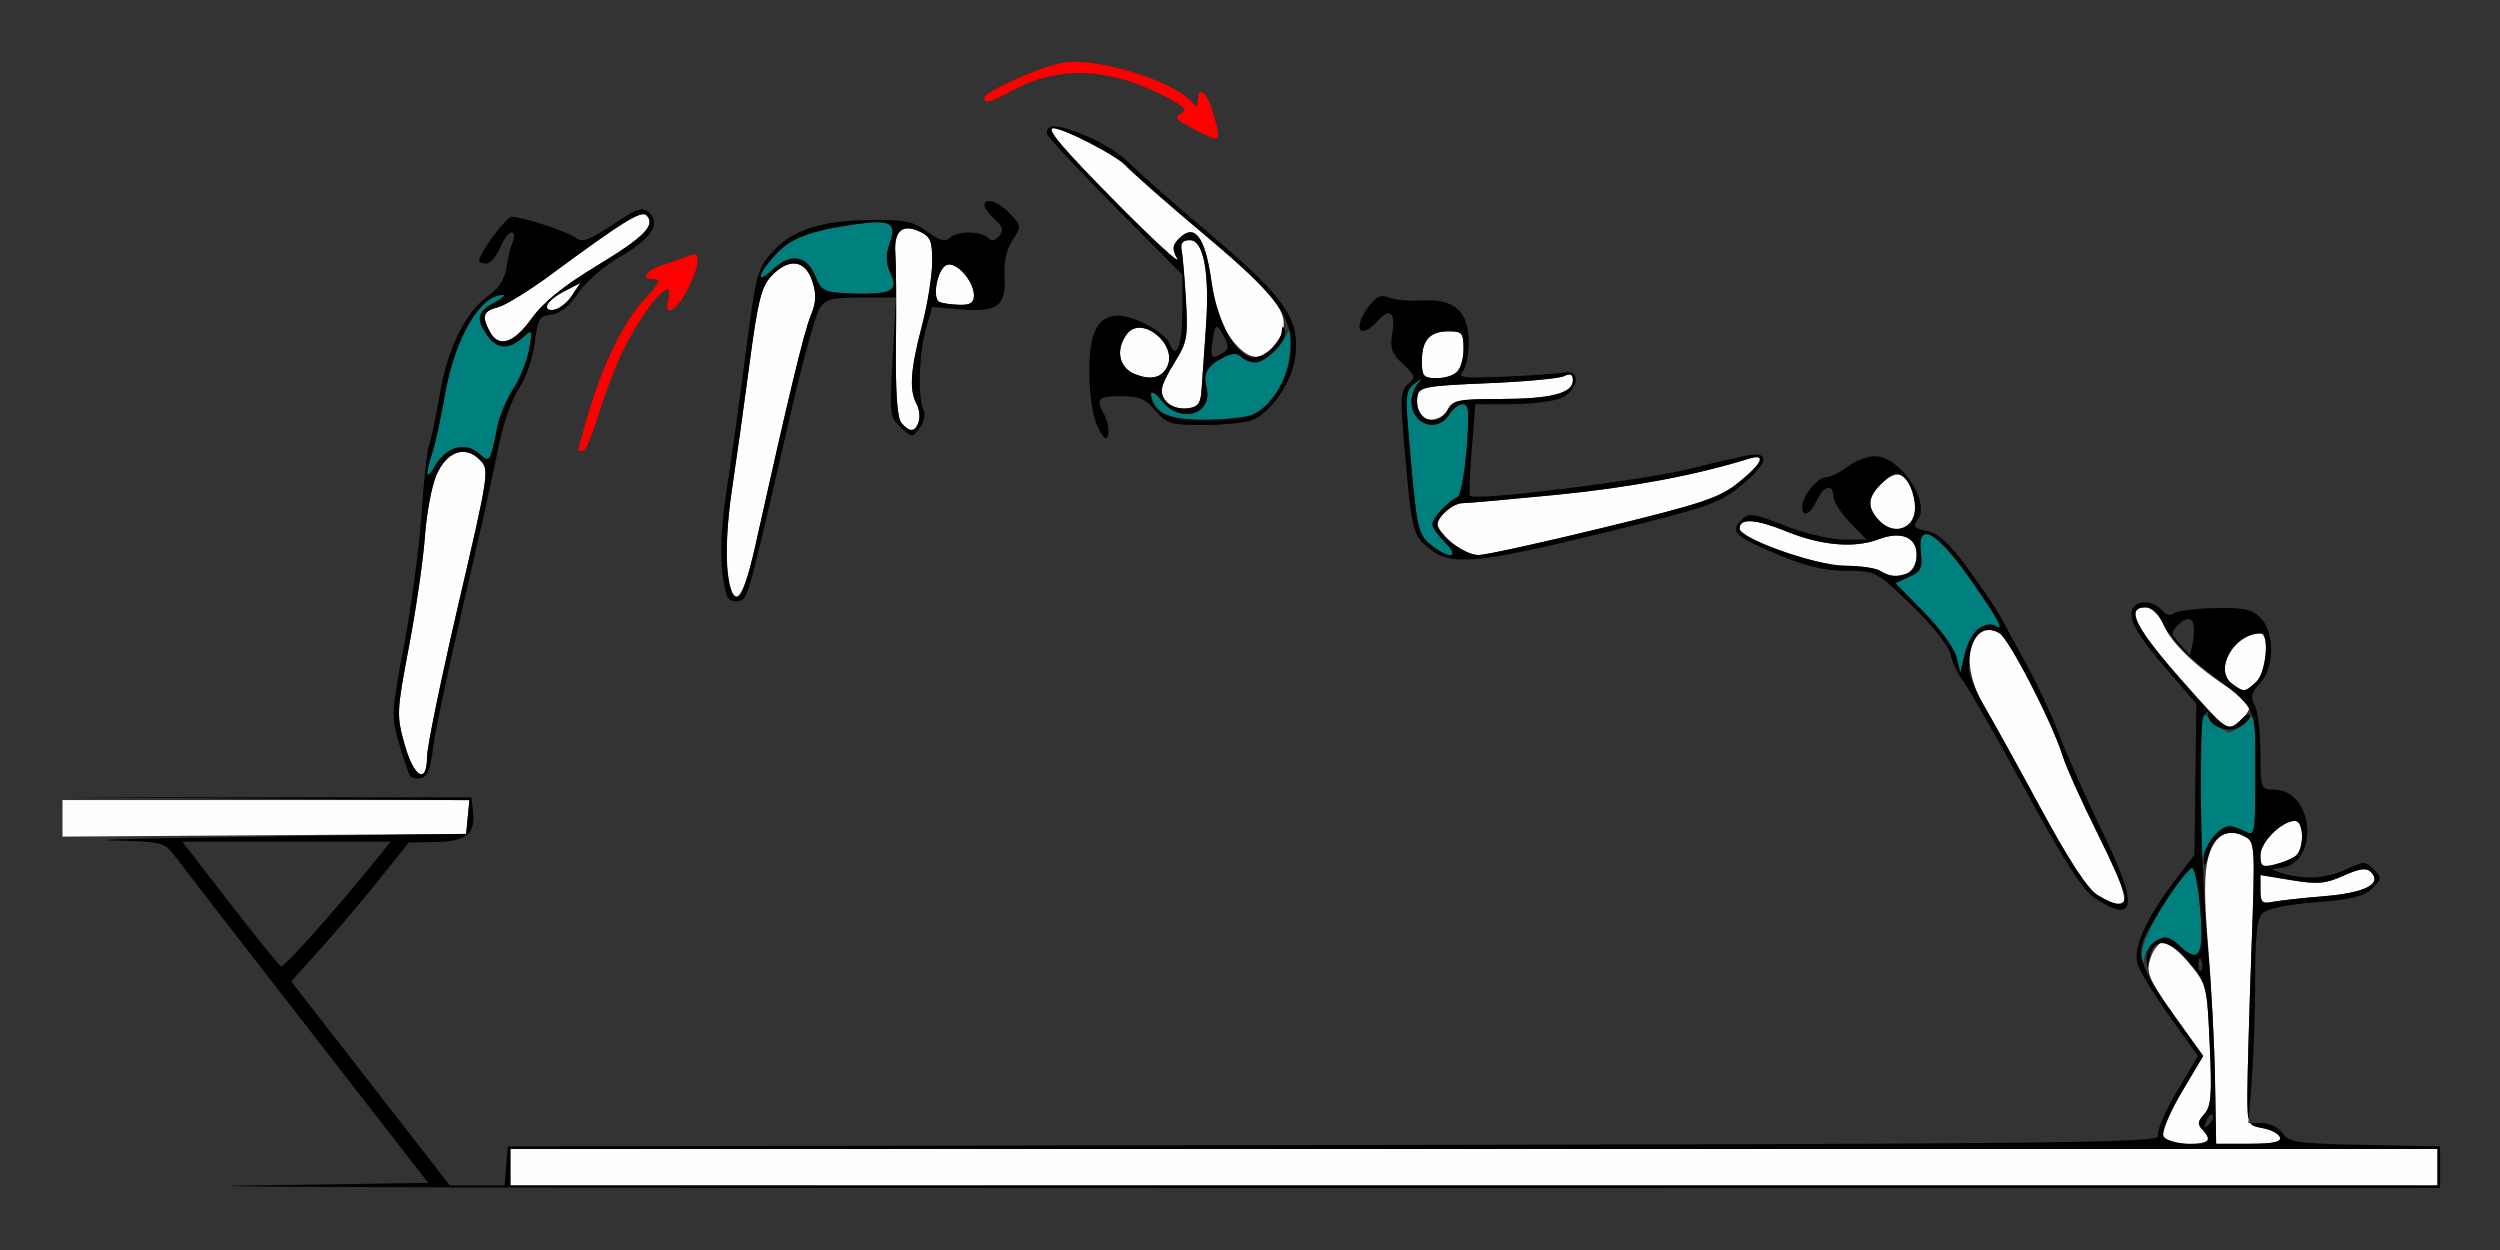 <?xml version="1.0" encoding="UTF-8" standalone="no"?>
<!-- Created with Inkscape (http://www.inkscape.org/) -->

<svg
   xmlns:dc="http://purl.org/dc/elements/1.1/"
   xmlns:cc="http://creativecommons.org/ns#"
   xmlns:rdf="http://www.w3.org/1999/02/22-rdf-syntax-ns#"
   xmlns:svg="http://www.w3.org/2000/svg"
   xmlns="http://www.w3.org/2000/svg"
   xmlns:sodipodi="http://sodipodi.sourceforge.net/DTD/sodipodi-0.dtd"
   xmlns:inkscape="http://www.inkscape.org/namespaces/inkscape"
   id="svg3486"
   version="1.1"
   inkscape:version="0.91 r13725"
   width="600"
   height="300"
   viewBox="0 0 600 300"
   sodipodi:docname="bb910402.svg">
  <rect x="0" y="0" width="600" height="300" fill="#333333" stroke="none"/>
  <defs
     id="defs3490" />
  <sodipodi:namedview
     pagecolor="#ffffff"
     bordercolor="#666666"
     borderopacity="1"
     objecttolerance="10"
     gridtolerance="10"
     guidetolerance="10"
     inkscape:pageopacity="0"
     inkscape:pageshadow="2"
     inkscape:window-width="1537"
     inkscape:window-height="790"
     id="namedview3488"
     showgrid="false"
     inkscape:zoom="1.4670265"
     inkscape:cx="359.68379"
     inkscape:cy="153.37734"
     inkscape:window-x="0"
     inkscape:window-y="0"
     inkscape:window-maximized="0"
     inkscape:current-layer="svg3486" />
  <g
     id="g3496"
     transform="translate(0,-5.491)">
    <path
       style="fill:#fefefe"
       d="m 122.5,285.625 0,-4.375 231.25,0 231.25,0 0,4.375 0,4.375 -231.25,0 -231.25,0 0,-4.375 z m 396.699,-7.509 c -0.399,-1.039 1.583,-5.766 4.42,-10.541 l 5.143,-8.657 -6.874,-9.581 c -5.611,-7.821 -6.725,-10.19 -6.063,-12.897 0.763,-3.122 2.472,-5.128 4.405,-5.171 0.47,-0.01 2.786,2.371 5.147,5.293 4.214,5.214 4.306,5.582 4.973,19.843 0.577,12.332 0.374,14.836 -1.344,16.554 -1.58,1.58 -1.693,2.354 -0.514,3.532 2.597,2.597 1.68,3.509 -3.53,3.509 -3.337,0 -5.283,-0.636 -5.762,-1.884 z m 12.412,-13.431 c -0.145,-8.421 -0.882,-22.72 -1.637,-31.776 -0.986,-11.832 -0.992,-17.879 -0.021,-21.487 1.493,-5.546 4.63,-7.401 8.769,-5.187 2.513,1.345 2.547,1.931 1.61,27.882 -0.526,14.579 -0.957,29.875 -0.957,33.99 0,7.286 0.096,7.498 3.647,8.125 2.006,0.354 3.881,1.347 4.167,2.206 0.379,1.14 -1.619,1.562 -7.397,1.56 l -7.917,-0.002 -0.264,-15.31 z m -28.24,-44.406 c -2.37,-1.457 -6.79,-8.222 -13.656,-20.904 -5.583,-10.312 -11.741,-21.447 -13.683,-24.743 -5.931,-10.064 -3.512,-21.136 3.767,-17.24 2.287,1.224 12.669,21.321 15.231,29.483 0.863,2.75 4.585,11.037 8.27,18.417 8.632,17.284 8.646,20.259 0.071,14.988 z m 39.129,-1.258 0,-3.526 7.422,1.227 c 6.298,1.042 8.197,0.878 12.541,-1.081 3.791,-1.709 5.484,-1.944 6.525,-0.903 2.87,2.87 -1.289,5.034 -11.246,5.849 -5.29,0.433 -10.883,1.051 -12.43,1.374 -2.391,0.498 -2.812,0.057 -2.812,-2.94 z m 0,-8.282 c 0,-3.148 5.125,-8.24 8.294,-8.24 2.175,0 2.29,6.734 0.144,8.425 -0.859,0.677 -3.109,1.6 -5,2.052 -3.037,0.726 -3.438,0.465 -3.438,-2.237 z M 15,201.89 15,197.5 l 48.829,0 48.829,0 -0.392,4.062 -0.392,4.062 -48.438,0.327 L 15,206.279 15,201.89 Z M 97.077,184.062 c -1.922,-6.899 -1.879,-7.84 1.081,-23.438 1.696,-8.938 3.408,-20.75 3.805,-26.25 0.397,-5.5 1.615,-12.121 2.707,-14.714 2.438,-5.79 6.879,-7.419 10.461,-3.837 2.369,2.369 2.3,2.842 -5.114,34.734 -4.134,17.782 -7.516,34.213 -7.516,36.512 0,6.848 -3.166,5.092 -5.423,-3.007 z m 436.037,-5.019 c -0.694,-0.505 -4.974,-5.137 -9.512,-10.293 -11.272,-12.809 -13.583,-17.5 -8.619,-17.5 1.623,0 3.074,1.415 4.189,4.082 1.835,4.393 8.043,10.378 15.919,15.351 5.424,3.424 5.838,4.459 2.944,7.353 -2.18,2.18 -3.064,2.361 -4.922,1.008 z m 2.602,-9.447 c -4.523,-3.307 0.449,-12.096 6.843,-12.096 2.208,0 1.318,9.497 -1.095,11.681 -2.756,2.494 -2.892,2.504 -5.748,0.415 z M 174.556,142.188 c -0.459,-3.799 8.8e-4,-11.827 1.091,-19.062 1.036,-6.875 2.946,-20.561 4.245,-30.414 1.973,-14.965 2.83,-18.411 5.203,-20.938 4.172,-4.441 8.145,-3.982 9.834,1.136 1.065,3.228 0.979,5.118 -0.387,8.438 -1.584,3.848 -5.326,19.4 -13.288,55.215 -3.1,13.945 -5.455,15.923 -6.698,5.625 z M 451.25,142.5 c -1.031,-0.666 -4.867,-1.22 -8.524,-1.231 -6.852,-0.02 -25.226,-6.521 -25.226,-8.925 0,-2.576 3.817,-2.337 11.309,0.707 8.326,3.383 16.26,4.061 21.998,1.879 5.446,-2.071 9.193,-0.559 9.193,3.709 0,4.677 -4.449,6.639 -8.75,3.86 z M 348.308,135.685 C 346.488,133.999 345,132.07 345,131.399 c 0,-1.947 3.736,-5.149 6.009,-5.149 1.144,0 11.358,-0.911 22.697,-2.025 17.454,-1.714 33.407,-4.711 45.981,-8.638 4.37,-1.365 3.335,1.075 -2.417,5.697 -4.598,3.695 -8.485,4.998 -32.188,10.787 -14.827,3.621 -28.423,6.605 -30.213,6.632 -1.79,0.026 -4.743,-1.332 -6.562,-3.018 z m 102.511,-5.471 c -2.863,-3.163 -2.592,-5.537 1.02,-8.93 3.67,-3.448 6.252,-2.133 7.567,3.853 1.433,6.523 -4.241,9.878 -8.586,5.077 z M 216.322,106.962 c -1.009,-1.216 -1.422,-7.311 -1.292,-19.062 0.105,-9.501 0.044,-19.118 -0.137,-21.37 -0.44,-5.484 1.55,-7.413 5.698,-5.523 2.741,1.249 3.156,2.227 3.137,7.404 -0.012,3.28 -1.127,10.183 -2.479,15.339 -2.759,10.525 -3.08,15.33 -1.254,18.742 1.272,2.376 0.511,6.258 -1.226,6.258 -0.53,0 -1.631,-0.804 -2.447,-1.788 z m 124.158,-2.514 c -0.38,-0.991 -0.497,-2.819 -0.26,-4.062 0.382,-2.001 2.297,-2.336 16.668,-2.92 8.93,-0.363 17.221,-1.126 18.424,-1.696 1.613,-0.765 2.188,-0.502 2.188,1.003 0,3.121 -5.314,4.478 -17.537,4.478 -9.845,0 -11.278,0.287 -12.463,2.5 -1.55,2.895 -6.007,3.339 -7.02,0.698 z m -60.176,-2.144 c -2.267,-2.267 -1.936,-4.248 1.663,-9.949 2.905,-4.601 3.163,-6.022 2.668,-14.663 C 284.333,72.43 283.87,67 283.605,65.625 c -0.349,-1.817 0.193,-2.5 1.985,-2.5 3.331,0 4.776,8.052 3.812,21.25 -0.402,5.5 -0.853,11.969 -1.004,14.375 -0.228,3.651 -0.792,4.436 -3.407,4.741 -1.724,0.201 -3.833,-0.333 -4.688,-1.188 z M 272.5,95.339 c -3.925,-1.494 -4.868,-5.832 -2.092,-9.628 3.534,-4.833 12.514,2.58 9.637,7.955 -1.358,2.538 -3.832,3.086 -7.545,1.673 z M 341.25,92.125 c 0,-5.045 1.897,-7.125 6.5,-7.125 3.126,0 3.5,0.44 3.5,4.125 0,5.045 -1.897,7.125 -6.5,7.125 -3.126,0 -3.5,-0.44 -3.5,-4.125 z m -45.781,-5.343 c -2.523,-3.308 -3.757,-6.926 -4.751,-13.937 -1.496,-10.543 -4,-13.85 -7.692,-10.158 -1.679,1.679 -1.76,2.506 -0.481,4.897 0.847,1.582 -5.567,-4.297 -14.253,-13.066 -13.264,-13.389 -17.426,-18.3 -15.48,-18.264 2.537,0.047 15.11,6.537 17.339,8.949 1.635,1.77 10.159,9.254 18.943,16.63 19.803,16.632 22.027,20.381 16.147,27.227 -2.885,3.359 -6.03,2.626 -9.772,-2.28 z M 117.544,85.082 c -1.99,-3.719 -1.576,-4.964 1.944,-5.847 1.781,-0.447 7.546,-3.998 12.812,-7.892 16.986,-12.559 21.611,-15.431 22.853,-14.189 2.329,2.329 -0.518,5.225 -11.919,12.123 -8.03,4.858 -12.824,8.732 -15.614,12.617 -4.331,6.03 -7.944,7.174 -10.077,3.189 z M 131.25,78.874 c 0,-0.72 1.807,-2.244 4.015,-3.386 l 4.015,-2.076 -1.976,2.981 c -2.063,3.112 -6.053,4.747 -6.053,2.48 z m 94.283,-0.878 c -1.943,-0.806 -0.567,-8.061 1.693,-8.929 2.28,-0.875 6.524,3.887 6.524,7.321 0,1.767 -0.866,2.337 -3.438,2.263 -1.891,-0.054 -4.041,-0.349 -4.779,-0.656 z"
       id="path3506"
       inkscape:connector-curvature="0" />
    <path
       style="fill:#007f7f"
       d="m 513.92,234.926 c -0.191,-3.582 7.214,-16.834 11.35,-20.312 2.486,-2.091 2.706,-3.546 2.919,-19.375 0.127,-9.413 0.305,-17.536 0.396,-18.052 0.091,-0.516 1.29,0.188 2.665,1.562 1.375,1.375 3.062,2.5 3.75,2.5 0.688,0 2.375,-1.125 3.75,-2.5 2.5,-2.5 2.5,-2.5 2.5,12.544 0,14.955 -0.016,15.036 -2.658,13.621 -7.226,-3.867 -11.957,5.248 -10.46,20.154 0.97,9.66 -0.42,11.74 -4.982,7.454 -2.361,-2.218 -3.395,-2.481 -5.445,-1.384 -1.392,0.745 -2.775,2.621 -3.073,4.17 -0.499,2.592 -0.556,2.562 -0.712,-0.383 z M 469.536,163.125 c -0.519,-2.062 -4.025,-6.884 -7.791,-10.713 l -6.848,-6.963 3.309,-1.508 c 2.836,-1.292 3.237,-2.129 2.803,-5.849 -0.923,-7.903 3.977,-5.026 12.542,7.363 6.359,9.199 7.628,11.672 5.225,10.187 -2.374,-1.467 -6.029,1.863 -7.156,6.521 l -1.14,4.713 -0.944,-3.75 z M 343.468,136.297 c -3.261,-2.565 -3.524,-3.903 -5.535,-28.21 -0.631,-7.629 -0.419,-9.022 1.607,-10.565 1.933,-1.471 2.065,-1.476 0.772,-0.025 -0.859,0.964 -1.562,2.933 -1.562,4.377 0,5.499 6.216,7.648 9.04,3.125 0.859,-1.375 2.347,-2.5 3.308,-2.5 1.429,0 1.586,1.988 0.867,10.938 -0.484,6.016 -1.475,11.148 -2.203,11.406 -2.033,0.72 -6.011,4.997 -6.011,6.463 0,0.719 1.381,2.688 3.068,4.375 3.699,3.699 1.162,4.164 -3.35,0.615 z M 102.55,119.249 c -0.028,-0.757 0.509,-3.007 1.192,-5 0.683,-1.993 2.047,-8.284 3.031,-13.979 2.355,-13.634 8.586,-24.24 14.082,-23.97 0.561,0.028 -0.527,0.889 -2.418,1.915 -3.926,2.13 -4.251,3.818 -1.492,7.757 2.342,3.344 5.126,3.538 8.445,0.591 2.415,-2.145 2.445,-2.091 1.577,2.812 -0.487,2.75 -2.183,6.99 -3.769,9.423 -1.586,2.433 -3.278,6.37 -3.759,8.75 -1.838,9.081 -1.88,9.144 -4.502,6.77 -3.154,-2.854 -8.106,-1.491 -10.481,2.885 -1.021,1.882 -1.879,2.802 -1.907,2.046 z m 175.769,-15.285 c -1.138,-1.257 -2.069,-3.021 -2.069,-3.919 0,-0.898 1.166,-0.151 2.591,1.661 4.445,5.651 12.359,3.243 10.726,-3.263 -0.854,-3.401 0.074,-5.05 4.005,-7.122 2.131,-1.123 3.325,-1.175 4.312,-0.187 2.969,2.969 8.859,-0.22 11.332,-6.134 0.431,-1.031 0.592,1.006 0.358,4.528 -0.481,7.227 -4.302,13.705 -9.177,15.559 -1.683,0.64 -6.873,1.163 -11.534,1.163 -6.623,0 -8.927,-0.5 -10.544,-2.286 z M 195.584,71.562 c -2.05,-4.88 -5.889,-5.386 -10.191,-1.345 -4.13,3.88 -3.584,1.096 0.705,-3.6 3.626,-3.97 8.292,-5.745 19.199,-7.302 8.431,-1.204 9.945,-0.383 8.251,4.475 -1.004,2.88 -0.975,4.75 0.109,7.131 1.994,4.377 0.137,5.404 -9.075,5.013 -6.93,-0.294 -7.377,-0.511 -8.999,-4.372 z"
       id="path3502"
       inkscape:connector-curvature="0" />
    <path
       style="fill:#fe0000"
       d="m 138.75,113.434 c 0,-0.174 1.067,-3.971 2.371,-8.438 3.542,-12.131 8.665,-22.551 13.672,-27.809 3.334,-3.501 3.925,-4.688 2.335,-4.688 -3.734,0 -2.289,-2.052 2.559,-3.633 2.578,-0.841 5.391,-1.821 6.25,-2.177 2.327,-0.965 1.899,2.751 -0.963,8.36 -2.627,5.149 -5.752,6.809 -4.612,2.45 1.778,-6.801 -5.292,1.047 -10.726,11.907 -1.729,3.455 -4.378,10.345 -5.887,15.313 -1.509,4.967 -3.251,9.031 -3.871,9.031 -0.621,0 -1.128,-0.142 -1.128,-0.316 z m 148.125,-76.773 c -5.054,-2.682 -5.201,-2.877 -3.121,-4.162 1.343,-0.83 -0.429,-2.165 -6.911,-5.204 -11.681,-5.476 -22.94,-5.701 -32.739,-0.653 -7.08,3.647 -7.854,3.878 -7.854,2.339 0,-1.484 13.597,-7.548 18.935,-8.444 8.387,-1.409 27.717,4.765 31.359,10.015 0.547,0.789 0.926,0.44 0.938,-0.863 0.034,-3.855 2.077,-2.342 3.571,2.645 2.229,7.44 2.046,7.629 -4.177,4.327 z"
       id="path3500"
       inkscape:connector-curvature="0" />
    <path
       style="fill:#000000"
       d="M 58.573,290.025 102.77,289.375 73.573,251.786 c -16.059,-20.674 -30.315,-39.096 -31.682,-40.938 -2.375,-3.202 -3.032,-3.361 -15,-3.639 -6.884,-0.16 9.422,-0.582 36.234,-0.938 l 48.75,-0.647 0.391,-4.048 0.391,-4.048 -49.141,-0.349 -49.141,-0.349 49.375,0.022 49.375,0.022 0.403,3.513 c 0.604,5.265 -1.689,7.1 -8.993,7.197 l -6.409,0.085 -7.18,8.977 c -3.949,4.937 -10.305,12.442 -14.125,16.677 l -6.945,7.7 19.041,24.488 19.041,24.488 6.571,0 6.571,0 0.388,-4.688 0.388,-4.688 198.397,-0.316 c 175.991,-0.281 198.315,-0.529 197.675,-2.196 -0.397,-1.034 1.593,-5.775 4.422,-10.537 l 5.143,-8.657 -6.895,-9.61 c -3.792,-5.286 -7.248,-11.018 -7.68,-12.738 -0.951,-3.791 2.309,-10.93 8.985,-19.674 l 4.756,-6.229 0.22,-18.146 0.22,-18.146 -6.491,-7.5 c -7.539,-8.711 -9.839,-12.619 -8.888,-15.098 0.898,-2.34 5.043,-2.273 7.023,0.113 0.953,1.148 2.117,1.466 2.966,0.81 0.768,-0.594 5.193,-1.163 9.834,-1.266 6.928,-0.152 8.885,0.262 10.938,2.315 3.465,3.465 3.407,11.999 -0.107,15.739 -2.103,2.238 -2.344,3.266 -1.25,5.311 0.746,1.395 1.357,6.51 1.357,11.368 0,8.588 0.086,8.832 3.125,8.832 10.056,0 11.176,18.355 1.152,18.875 -1.877,0.097 -1.719,0.343 0.723,1.125 5.234,1.676 10.937,1.359 15.607,-0.868 4.177,-1.992 4.569,-1.991 6.565,0.005 1.998,1.998 1.977,2.269 -0.341,4.587 -1.91,1.91 -4.945,2.655 -13.501,3.312 -6.855,0.527 -11.708,1.52 -12.809,2.62 -1.317,1.317 -1.774,5.36 -1.779,15.745 -0.004,7.685 -0.369,18.614 -0.81,24.286 l -0.803,10.312 3.239,0 c 1.807,0 4.003,1.09 4.965,2.464 1.561,2.228 3.452,2.498 19.758,2.812 l 18.032,0.348 0,5 0,5 -285.625,0.025 c -157.094,0.014 -265.736,-0.267 -241.427,-0.625 z M 585,285.625 l 0,-4.375 -231.25,0 -231.25,0 0,4.375 0,4.375 231.25,0 231.25,0 0,-4.375 z M 530,279 c 0,-0.55 -0.662,-1.662 -1.47,-2.47 -1.127,-1.127 -1.012,-1.988 0.496,-3.688 1.638,-1.847 1.855,-4.651 1.302,-16.777 -0.664,-14.553 -0.667,-14.563 -5.183,-19.781 -4.861,-5.616 -8.287,-5.936 -9.275,-0.866 l -0.528,2.707 -0.17,-2.769 c -0.102,-1.652 0.885,-3.334 2.448,-4.17 2.167,-1.16 3.139,-0.912 5.642,1.439 4.58,4.303 5.783,1.949 4.762,-9.32 -0.476,-5.256 -1.363,-9.556 -1.971,-9.556 -1.273,0 -10.575,14.032 -11.744,17.715 -1.276,4.022 0.281,7.698 7.56,17.843 l 6.895,9.61 -5.143,8.657 c -2.837,4.775 -4.819,9.502 -4.42,10.541 C 519.958,280.096 530,280.918 530,279 Z m 17.189,-0.562 c -0.286,-0.859 -2.161,-1.852 -4.167,-2.206 -3.551,-0.627 -3.647,-0.839 -3.647,-8.125 0,-4.115 0.431,-19.41 0.957,-33.99 0.937,-25.951 0.903,-26.537 -1.61,-27.882 -3.802,-2.035 -7.291,-0.347 -8.594,4.157 -0.903,3.12 -1.177,3.374 -1.265,1.171 -0.115,-2.873 3.817,-7.812 6.219,-7.812 0.733,0 2.42,0.582 3.75,1.294 2.328,1.246 2.418,0.736 2.418,-13.795 0,-17.001 0.957,-15.056 -12.5,-25.403 -3.781,-2.907 -7.906,-7.381 -9.165,-9.941 -1.456,-2.959 -3.164,-4.655 -4.688,-4.655 -4.873,0 -2.502,4.765 8.705,17.5 11.034,12.538 11.123,12.596 14.433,9.286 1.08,-1.08 1.964,-1.381 1.964,-0.669 0,0.712 -1.125,1.897 -2.5,2.633 -2.827,1.513 -7.486,-0.258 -7.519,-2.856 -0.014,-1.085 -0.319,-1.045 -1.07,0.139 -1.389,2.191 -0.775,36.925 0.987,55.843 0.769,8.25 1.528,22.171 1.687,30.935 l 0.29,15.935 7.917,0.002 c 5.778,10e-4 7.776,-0.42 7.397,-1.56 z m -16.18,-5.346 c -0.385,-0.385 -1.084,0.309 -1.553,1.542 -0.678,1.782 -0.535,1.925 0.7,0.7 0.854,-0.848 1.238,-1.857 0.853,-2.241 z m -2.655,-37.076 c -0.399,-0.997 -0.695,-0.701 -0.755,0.755 -0.054,1.318 0.241,2.056 0.657,1.641 0.415,-0.415 0.46,-1.494 0.099,-2.396 z M 75.104,229.687 c 3.838,-4.296 9.61,-11.046 12.827,-14.999 l 5.848,-7.188 -25.011,0 -25.011,0 11.559,14.947 c 6.358,8.221 11.841,14.971 12.184,14.999 0.344,0.029 3.765,-3.463 7.604,-7.76 z m 482.639,-9.099 c 9.957,-0.815 14.116,-2.979 11.246,-5.849 -1.041,-1.041 -2.734,-0.806 -6.525,0.903 -4.344,1.959 -6.243,2.123 -12.541,1.081 l -7.422,-1.227 0,3.526 c 0,2.997 0.422,3.438 2.812,2.94 1.547,-0.322 7.14,-0.941 12.43,-1.374 z m -6.805,-9.663 c 2.146,-1.69 2.031,-8.425 -0.144,-8.425 -3.169,0 -8.294,5.092 -8.294,8.24 0,2.702 0.4,2.962 3.438,2.237 1.891,-0.452 4.141,-1.375 5,-2.052 z m -9.473,-41.743 c 2.413,-2.184 3.303,-11.681 1.095,-11.681 -6.394,0 -11.366,8.789 -6.843,12.096 2.857,2.089 2.992,2.079 5.748,-0.415 z m -15.442,-14.753 c -0.64,-0.737 -1.844,-0.392 -3.135,0.899 -1.96,1.96 -1.939,2.268 0.321,4.772 l 2.416,2.677 0.718,-3.575 c 0.395,-1.966 0.25,-4.114 -0.321,-4.772 z m -23.121,66.733 c -2.963,-1.898 -7.22,-8.495 -16.721,-25.916 -7.011,-12.854 -13.761,-24.662 -15.001,-26.241 -1.24,-1.579 -2.606,-4.47 -3.035,-6.424 -0.466,-2.123 -4.225,-6.878 -9.34,-11.816 -8.5,-8.206 -8.609,-8.264 -15.643,-8.264 -5.082,0 -9.706,-1.092 -16.369,-3.866 -10.436,-4.345 -11.688,-5.523 -8.864,-8.347 1.796,-1.796 2.732,-1.674 10.491,1.37 4.685,1.838 11.006,3.342 14.046,3.342 l 5.527,0 -3.995,-4.122 c -2.197,-2.267 -3.995,-5.08 -3.995,-6.25 0,-3.164 -2.35,-2.574 -3.977,0.997 -1.512,3.319 -3.523,4.191 -3.523,1.528 0,-2.57 3.724,-7.153 5.811,-7.153 1.056,0 3.35,-1.125 5.098,-2.5 1.748,-1.375 4.685,-2.5 6.526,-2.5 6.243,0 13.667,11.285 10.185,15.481 -1.122,1.352 -0.644,1.852 2.341,2.449 2.788,0.557 5.349,2.926 9.974,9.223 3.423,4.66 6.946,9.879 7.83,11.598 0.883,1.719 3.633,6.781 6.111,11.25 2.478,4.469 6.007,12.062 7.844,16.875 1.836,4.812 6.507,15.289 10.379,23.281 8.598,17.749 8.117,22.292 -1.698,16.005 z M 510,220.604 c 0,-1.043 -3.015,-7.933 -6.7,-15.312 -3.685,-7.379 -7.406,-15.667 -8.27,-18.417 -2.562,-8.162 -12.944,-28.259 -15.231,-29.483 -4.263,-2.282 -7.237,1.185 -7.282,8.49 -0.01,1.517 1.572,5.454 3.514,8.75 1.942,3.296 8.1,14.43 13.683,24.743 6.866,12.682 11.286,19.447 13.656,20.904 4.359,2.679 6.629,2.791 6.629,0.325 z m -34.844,-64.438 c 1.318,-0.705 2.946,-0.942 3.62,-0.525 2.402,1.485 1.134,-0.988 -5.225,-10.187 -8.565,-12.389 -13.464,-15.266 -12.542,-7.363 0.434,3.72 0.033,4.557 -2.803,5.849 l -3.309,1.508 6.848,6.963 c 3.766,3.83 7.272,8.651 7.791,10.713 l 0.944,3.75 1.14,-4.713 c 0.627,-2.592 2.218,-5.29 3.536,-5.995 z m -17.133,-13.175 C 459.191,142.543 460,140.763 460,138.64 c 0,-4.268 -3.746,-5.78 -9.193,-3.709 -5.738,2.182 -13.672,1.504 -21.998,-1.879 -7.492,-3.044 -11.309,-3.283 -11.309,-0.707 0,2.404 18.374,8.905 25.226,8.925 3.657,0.01 7.493,0.564 8.524,1.231 2.186,1.413 4.024,1.546 6.773,0.491 z m 0.685,-12.315 c 1.827,-2.201 0.669,-8.6 -1.95,-10.773 -1.481,-1.229 -2.422,-0.965 -4.92,1.382 -3.611,3.393 -3.882,5.766 -1.02,8.93 2.492,2.753 5.825,2.949 7.889,0.462 z M 98.373,191.632 c -0.335,-0.554 -1.503,-4.029 -2.595,-7.724 -1.901,-6.431 -1.849,-7.442 1.224,-23.75 1.765,-9.368 3.644,-23.502 4.175,-31.408 0.531,-7.906 1.324,-15.219 1.762,-16.25 0.438,-1.031 1.601,-6.535 2.585,-12.23 1.977,-11.445 6.147,-19.869 11.843,-23.925 2.35,-1.673 3.806,-3.989 4.18,-6.644 0.315,-2.242 1,-5.06 1.522,-6.263 0.541,-1.246 0.419,-2.188 -0.283,-2.188 -0.678,0 -1.931,1.688 -2.785,3.75 -0.854,2.062 -2.329,3.75 -3.277,3.75 C 115.776,68.75 115,68.458 115,68.1 c 0,-1.818 6.492,-10.598 7.828,-10.587 2.728,0.024 13.716,3.674 15.489,5.146 1.335,1.108 3.268,0.392 8.727,-3.233 6.18,-4.103 7.231,-4.437 8.856,-2.812 2.739,2.739 0.335,6.216 -7.378,10.669 -3.581,2.067 -7.97,5.915 -9.755,8.55 -2.11,3.117 -4.37,4.924 -6.465,5.171 -2.872,0.338 -3.302,1.07 -3.976,6.76 -0.428,3.611 -2.095,8.404 -3.842,11.043 -1.793,2.71 -3.874,8.779 -4.967,14.49 -1.034,5.405 -4.781,22.202 -8.326,37.327 -3.545,15.125 -6.81,30.587 -7.256,34.36 -0.588,4.972 -1.381,6.969 -2.882,7.257 -1.139,0.218 -2.345,-0.056 -2.681,-0.61 z M 102.5,187.07 c 0,-2.299 3.382,-18.73 7.516,-36.512 7.413,-31.892 7.483,-32.364 5.114,-34.734 -3.582,-3.582 -8.023,-1.953 -10.461,3.837 -1.092,2.593 -2.31,9.214 -2.707,14.714 -0.397,5.5 -2.109,17.312 -3.805,26.25 -2.959,15.597 -3.003,16.539 -1.081,23.438 2.257,8.1 5.423,9.855 5.423,3.007 z m 6.957,-74.077 c 2.092,-0.525 3.926,-0.082 5.48,1.325 2.622,2.373 2.664,2.31 4.502,-6.77 0.482,-2.38 2.173,-6.317 3.759,-8.75 1.586,-2.433 3.282,-6.673 3.769,-9.423 0.869,-4.904 0.838,-4.958 -1.577,-2.812 -3.318,2.948 -6.103,2.753 -8.445,-0.591 -2.759,-3.939 -2.435,-5.627 1.492,-7.757 1.891,-1.026 2.979,-1.887 2.418,-1.915 -5.496,-0.27 -11.727,10.336 -14.082,23.97 -0.984,5.695 -2.348,11.986 -3.031,13.979 -1.815,5.295 -1.427,6.901 0.714,2.954 1.021,-1.882 3.271,-3.777 5,-4.211 z m 18.164,-31.099 c 2.79,-3.885 7.584,-7.759 15.614,-12.617 11.401,-6.898 14.248,-9.793 11.919,-12.123 -1.242,-1.242 -5.868,1.63 -22.853,14.189 -5.266,3.894 -11.032,7.445 -12.812,7.892 -3.52,0.883 -3.934,2.128 -1.944,5.847 2.133,3.985 5.746,2.841 10.077,-3.189 z m 9.682,-5.5 1.976,-2.981 -4.015,2.076 c -4.196,2.17 -5.494,4.989 -1.976,4.291 1.121,-0.222 2.928,-1.746 4.015,-3.386 z m 37.173,72.136 c -1.762,-5.639 -1.828,-14.185 -0.191,-24.658 1.031,-6.598 3.093,-21.388 4.581,-32.866 2.596,-20.022 2.867,-21.045 6.671,-25.197 4.821,-5.263 11.8,-7.449 24.093,-7.544 7.531,-0.059 9.648,0.406 12.935,2.835 2.863,2.117 4.304,2.531 5.308,1.528 1.744,-1.744 7.465,-1.791 9.181,-0.075 0.904,0.904 1.745,0.771 2.746,-0.435 1.124,-1.355 0.892,-2.237 -1.053,-3.997 -1.373,-1.242 -2.496,-2.734 -2.496,-3.315 0,-2.074 3.362,-1.006 6.139,1.95 2.753,2.931 2.768,3.092 0.601,6.4 -1.436,2.191 -2.109,5.256 -1.901,8.648 0.436,7.086 -1.649,8.665 -10.474,7.933 l -6.881,-0.571 -1.477,5.104 c -1.685,5.821 -2.042,16.675 -0.643,19.514 0.542,1.1 0.182,2.95 -0.848,4.358 -1.776,2.428 -1.811,2.428 -4.56,-0.036 -2.655,-2.379 -2.737,-3.086 -1.971,-16.858 l 0.799,-14.375 -8.301,0 c -7.005,0 -8.569,0.404 -10.018,2.585 -0.945,1.422 -3.98,12.391 -6.747,24.375 -10.684,46.288 -10.468,45.512 -12.784,45.942 -1.205,0.224 -2.424,-0.337 -2.708,-1.248 z m 6.779,-11.967 c 7.962,-35.815 11.704,-51.367 13.288,-55.215 1.366,-3.319 1.453,-5.209 0.387,-8.438 -1.689,-5.119 -5.662,-5.578 -9.834,-1.136 -2.373,2.526 -3.23,5.973 -5.203,20.938 -1.299,9.853 -3.209,23.539 -4.245,30.414 -2.033,13.496 -1.418,25.625 1.299,25.625 1.003,0 2.607,-4.538 4.308,-12.188 z m 39.233,-29.778 c 0.415,-1.081 0.194,-3.013 -0.491,-4.293 -1.826,-3.412 -1.504,-8.216 1.254,-18.742 1.351,-5.156 2.467,-12.059 2.479,-15.339 0.019,-5.176 -0.396,-6.154 -3.137,-7.404 -4.148,-1.89 -6.137,0.038 -5.698,5.523 0.18,2.252 0.242,11.869 0.137,21.37 -0.13,11.751 0.283,17.846 1.292,19.062 1.925,2.319 3.228,2.263 4.164,-0.178 z M 233.75,76.388 c 0,-3.434 -4.243,-8.196 -6.524,-7.321 -2.26,0.867 -3.635,8.122 -1.693,8.929 0.738,0.306 2.888,0.601 4.779,0.656 2.572,0.074 3.438,-0.496 3.438,-2.263 z m -20.249,-1.192 c 1.284,-0.827 1.317,-1.727 0.156,-4.274 -1.085,-2.381 -1.113,-4.25 -0.109,-7.131 1.693,-4.857 0.18,-5.678 -8.251,-4.475 -10.906,1.557 -15.573,3.332 -19.199,7.302 -4.29,4.697 -4.835,7.48 -0.705,3.6 4.302,-4.042 8.141,-3.535 10.191,1.345 1.622,3.861 2.069,4.078 8.999,4.372 4.011,0.17 8.024,-0.162 8.918,-0.738 z m 129.268,61.714 c -3.894,-3.276 -4.023,-3.89 -6.086,-28.823 -0.595,-7.195 -0.359,-9.093 1.304,-10.473 1.844,-1.53 1.728,-1.966 -1.254,-4.73 -2.7,-2.502 -3.161,-3.805 -2.591,-7.316 0.841,-5.183 -0.535,-6.363 -3.544,-3.039 -4.387,4.848 -6.095,1.69 -1.98,-3.662 1.729,-2.248 2.905,-2.748 4.66,-1.977 1.291,0.567 4.971,0.888 8.178,0.713 C 349.179,77.183 352.5,80.272 352.5,87.875 c 0,2.956 -0.703,6.087 -1.562,6.958 -1.26,1.276 0.738,1.481 10.312,1.055 6.531,-0.29 13,-0.75 14.375,-1.02 3.74,-0.736 3.241,4.059 -0.625,6.015 -1.719,0.87 -7.126,1.589 -12.016,1.599 l -8.891,0.018 -0.873,10.757 c -0.48,5.917 -0.652,10.979 -0.381,11.249 1.262,1.262 41.673,-3.729 52.785,-6.519 6.875,-1.726 13.568,-3.245 14.873,-3.375 4.384,-0.437 3.381,2.481 -2.511,7.309 -5.424,4.444 -7.807,5.27 -32.855,11.388 -31.146,7.607 -37.01,8.105 -42.362,3.601 z m 4.048,-1.228 c -1.688,-1.688 -3.068,-3.656 -3.068,-4.375 0,-1.466 3.978,-5.743 6.011,-6.463 0.728,-0.258 1.72,-5.391 2.203,-11.406 0.719,-8.95 0.562,-10.938 -0.867,-10.938 -0.96,0 -2.449,1.125 -3.308,2.5 -2.824,4.523 -9.04,2.374 -9.04,-3.125 0,-1.444 0.703,-3.413 1.562,-4.377 1.294,-1.451 1.161,-1.446 -0.772,0.025 -2.026,1.543 -2.238,2.936 -1.607,10.565 2.011,24.306 2.274,25.644 5.535,28.209 4.512,3.549 7.048,3.083 3.35,-0.615 z m 38.265,-3.611 c 23.702,-5.789 27.589,-7.092 32.188,-10.787 5.752,-4.622 6.787,-7.062 2.417,-5.697 -12.574,3.927 -28.527,6.924 -45.981,8.638 -11.339,1.114 -21.553,2.025 -22.697,2.025 -2.272,0 -6.009,3.202 -6.009,5.149 0,2.408 6.679,7.35 9.87,7.303 1.79,-0.026 15.386,-3.01 30.213,-6.632 z M 347.5,103.75 c 1.184,-2.212 2.617,-2.5 12.463,-2.5 12.223,0 17.537,-1.357 17.537,-4.478 0,-1.504 -0.574,-1.767 -2.188,-1.003 -1.203,0.57 -9.494,1.334 -18.424,1.696 -14.371,0.583 -16.286,0.919 -16.668,2.92 -1.084,5.671 4.631,8.312 7.28,3.364 z m 2.25,-9 c 0.825,-0.825 1.5,-3.356 1.5,-5.625 0,-3.685 -0.374,-4.125 -3.5,-4.125 -4.603,0 -6.5,2.08 -6.5,7.125 0,3.685 0.374,4.125 3.5,4.125 1.925,0 4.175,-0.675 5,-1.5 z m -86.212,13.375 c -1.186,-2.268 -2.01,-7.196 -2.083,-12.47 -0.144,-10.309 1.851,-14.408 7.012,-14.401 3.904,0.005 11.273,4.111 12.332,6.87 1.53,3.987 2.952,0.08 2.952,-8.112 l 0,-8.589 -16.25,-16.377 c -8.938,-9.007 -16.25,-16.888 -16.25,-17.513 0,-2.425 2.348,-2.317 9.078,0.418 3.847,1.563 8.581,4.492 10.521,6.508 1.94,2.016 10.69,9.718 19.445,17.115 18.011,15.218 21.628,20.35 20.624,29.262 -0.695,6.162 -5.807,13.708 -10.496,15.49 -1.696,0.645 -6.934,1.172 -11.641,1.172 -7.818,0 -8.81,-0.3 -11.481,-3.468 -2.352,-2.79 -3.963,-3.468 -8.236,-3.466 -5.612,0.003 -6.121,0.588 -3.983,4.582 0.731,1.366 1.125,3.438 0.875,4.605 -0.345,1.61 -0.927,1.218 -2.416,-1.628 z m 36.859,-3.038 c 4.366,-1.66 8.587,-8.189 9.282,-14.356 0.987,-8.754 -2.601,-13.792 -20.574,-28.887 -8.789,-7.381 -17.318,-14.869 -18.953,-16.639 -2.229,-2.413 -14.803,-8.902 -17.339,-8.949 -1.946,-0.036 2.216,4.874 15.48,18.264 8.686,8.768 15.1,14.648 14.253,13.066 -1.279,-2.391 -1.198,-3.218 0.481,-4.897 3.692,-3.692 6.196,-0.386 7.692,10.158 1.421,10.019 6.061,18.405 10.184,18.405 2.645,0 6.57,-3.595 6.696,-6.131 0.07,-1.422 0.288,-1.52 0.759,-0.342 0.828,2.072 -4.349,7.723 -7.076,7.723 -1.118,0 -2.647,-0.615 -3.398,-1.366 -0.988,-0.988 -2.181,-0.936 -4.312,0.187 -3.931,2.072 -4.859,3.721 -4.005,7.122 1.633,6.506 -6.281,8.914 -10.726,3.263 -1.425,-1.811 -2.591,-2.559 -2.591,-1.661 0,4.232 4.01,6.205 12.612,6.205 4.661,0 9.852,-0.523 11.534,-1.163 z M 288.399,98.75 c 0.15,-2.406 0.602,-8.875 1.004,-14.375 0.964,-13.198 -0.48,-21.25 -3.812,-21.25 -1.792,0 -2.334,0.683 -1.985,2.5 0.264,1.375 0.727,6.805 1.029,12.068 0.495,8.64 0.237,10.061 -2.668,14.663 -1.769,2.802 -3.216,5.838 -3.216,6.745 0,2.731 2.912,4.78 6.241,4.391 2.615,-0.306 3.179,-1.091 3.407,-4.741 z m -8.354,-5.084 c 2.877,-5.375 -6.103,-12.788 -9.637,-7.955 -2.776,3.796 -1.833,8.134 2.092,9.628 3.713,1.413 6.187,0.865 7.545,-1.673 z m 13.522,-3.526 c 1.319,-0.836 1.378,-1.657 0.269,-3.731 -1.87,-3.494 -2.197,-3.369 -2.852,1.091 -0.58,3.955 -0.164,4.381 2.583,2.64 z"
       id="path3498"
       inkscape:connector-curvature="0" />
  </g>
</svg>
